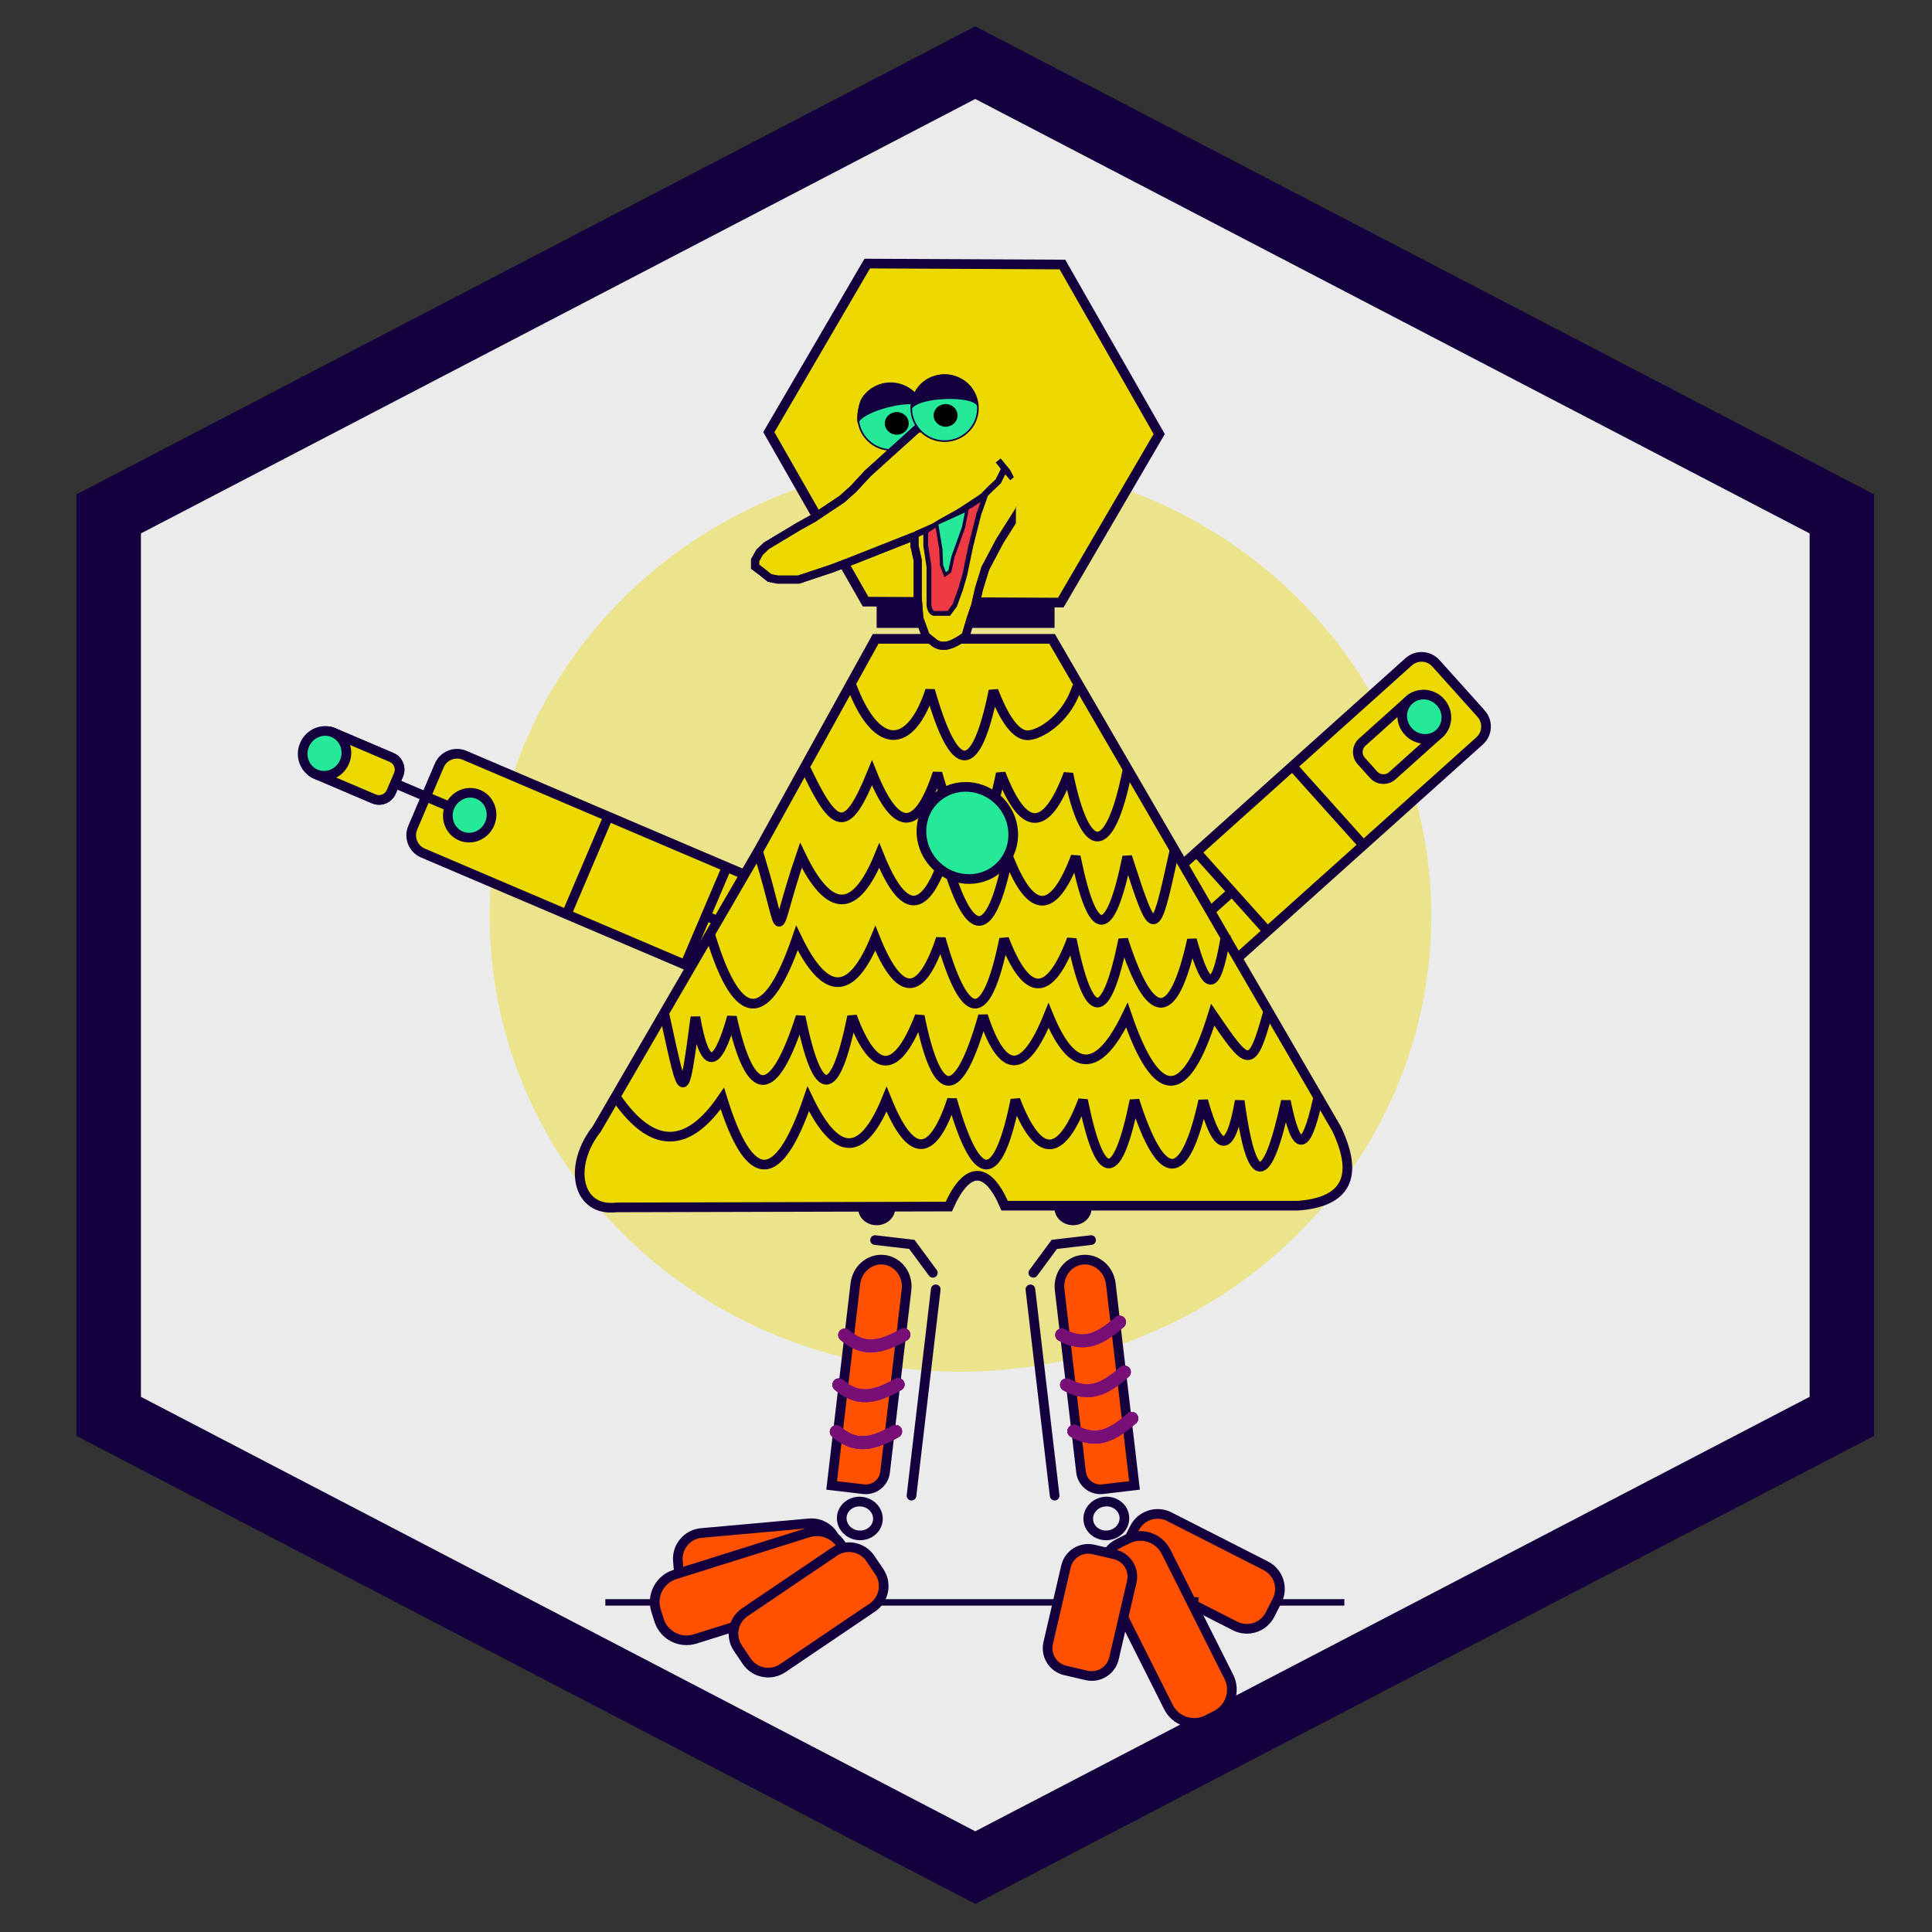 <?xml version="1.0" standalone="no"?><!-- Generator: Gravit.io --><svg xmlns="http://www.w3.org/2000/svg" xmlns:xlink="http://www.w3.org/1999/xlink" style="isolation:isolate" viewBox="0 0 1200 1200" width="1200px" height="1200px"><rect x="0" y="0" width="1200" height="1200" fill="#333333" stroke="none"/><defs><clipPath id="_clipPath_ABWI3MBBAY6SS2dbpEZYNhUqkElukfye"><rect width="1200" height="1200"/></clipPath></defs><g clip-path="url(#_clipPath_ABWI3MBBAY6SS2dbpEZYNhUqkElukfye)"><polygon points="1144,879.73,605.763,1160,67.525,879.73,67.525,319.19,605.763,38.92,1144,319.19" fill="rgb(235,235,235)" vector-effect="non-scaling-stroke" stroke-width="40" stroke="rgb(21,0,62)" stroke-linejoin="miter" stroke-linecap="square" stroke-miterlimit="3"/><g opacity="0.4"><ellipse vector-effect="non-scaling-stroke" cx="596.571" cy="569" rx="272.429" ry="263" fill="rgb(236,217,1)" stroke-width="40" stroke="rgb(236,217,1)" stroke-linejoin="miter" stroke-linecap="round" stroke-miterlimit="3"/></g><line x1="378" y1="995.271" x2="833" y2="995.271" vector-effect="non-scaling-stroke" stroke-width="4" stroke="rgb(21,0,62)" stroke-linejoin="miter" stroke-linecap="square" stroke-miterlimit="3"/><g><path d="M 698.138 642.282 L 670.06 610.99 C 665.645 606.069 666.055 598.489 670.976 594.074 L 874.946 411.056 C 879.867 406.641 887.447 407.051 891.862 411.972 L 919.94 443.265 C 924.355 448.185 923.945 455.765 919.024 460.18 L 715.054 643.198 C 710.133 647.613 702.553 647.203 698.138 642.282 Z" style="stroke:none;fill:#ECD901;stroke-miterlimit:10;"/><path d="M 698.138 642.282 L 670.06 610.99 C 665.645 606.069 666.055 598.489 670.976 594.074 L 874.946 411.056 C 879.867 406.641 887.447 407.051 891.862 411.972 L 919.94 443.265 C 924.355 448.185 923.945 455.765 919.024 460.18 L 715.054 643.198 C 710.133 647.613 702.553 647.203 698.138 642.282 Z" style="fill:none;stroke:#15003E;stroke-width:6;stroke-linecap:square;stroke-miterlimit:2;"/><line x1="846.143" y1="524.231" x2="803.401" y2="476.596" vector-effect="non-scaling-stroke" stroke-width="6" stroke="rgb(21,0,62)" stroke-linejoin="miter" stroke-linecap="square" stroke-miterlimit="3"/><line x1="786.599" y1="577.658" x2="743.857" y2="530.023" vector-effect="non-scaling-stroke" stroke-width="6" stroke="rgb(21,0,62)" stroke-linejoin="miter" stroke-linecap="square" stroke-miterlimit="3"/><line x1="684.843" y1="625.968" x2="764.484" y2="554.509" vector-effect="non-scaling-stroke" stroke-width="6" stroke="rgb(21,0,62)" stroke-linejoin="miter" stroke-linecap="square" stroke-miterlimit="3"/><g><path d="M 853.139 481.176 L 845.477 472.637 C 842.431 469.242 842.714 464.013 846.109 460.967 L 875.488 434.606 C 878.883 431.56 884.112 431.843 887.158 435.238 L 894.82 443.777 C 897.866 447.171 897.582 452.4 894.188 455.446 L 864.809 481.808 C 861.414 484.854 856.185 484.571 853.139 481.176 Z" style="stroke:none;fill:#ECD901;stroke-linecap:square;stroke-miterlimit:2;"/><path d="M 853.139 481.176 L 845.477 472.637 C 842.431 469.242 842.714 464.013 846.109 460.967 L 875.488 434.606 C 878.883 431.56 884.112 431.843 887.158 435.238 L 894.82 443.777 C 897.866 447.171 897.582 452.4 894.188 455.446 L 864.809 481.808 C 861.414 484.854 856.185 484.571 853.139 481.176 Z" style="fill:none;stroke:#15003E;stroke-width:6;stroke-linecap:square;stroke-miterlimit:2;"/><path d=" M 894.012 455.604 C 888.466 460.58 879.774 459.951 874.614 454.2 C 869.454 448.449 869.767 439.74 875.312 434.764 C 880.858 429.788 889.55 430.417 894.71 436.168 C 899.871 441.919 899.558 450.628 894.012 455.604 Z " fill="rgb(37,232,153)" vector-effect="non-scaling-stroke" stroke-width="6" stroke="rgb(21,0,62)" stroke-linejoin="miter" stroke-linecap="square" stroke-miterlimit="3"/></g></g><g><path d="M 546.977 592.285 L 530.493 630.962 C 527.901 637.044 520.858 639.877 514.777 637.285 L 262.676 529.838 C 256.594 527.246 253.761 520.204 256.353 514.122 L 272.837 475.446 C 275.429 469.364 282.472 466.531 288.553 469.123 L 540.654 576.569 C 546.736 579.161 549.569 586.203 546.977 592.285 Z" style="stroke:none;fill:#ECD901;stroke-linecap:square;stroke-miterlimit:2;"/><path d="M 546.977 592.285 L 530.493 630.962 C 527.901 637.044 520.858 639.877 514.777 637.285 L 262.676 529.838 C 256.594 527.246 253.761 520.204 256.353 514.122 L 272.837 475.446 C 275.429 469.364 282.472 466.531 288.553 469.123 L 540.654 576.569 C 546.736 579.161 549.569 586.203 546.977 592.285 Z" style="fill:none;stroke:#15003E;stroke-width:6;stroke-linecap:square;stroke-miterlimit:2;"/><line x1="377.414" y1="508.083" x2="352.321" y2="566.958" vector-effect="non-scaling-stroke" stroke-width="6" stroke="rgb(21,0,62)" stroke-linejoin="miter" stroke-linecap="square" stroke-miterlimit="3"/><line x1="451.009" y1="539.449" x2="425.916" y2="598.325" vector-effect="non-scaling-stroke" stroke-width="6" stroke="rgb(21,0,62)" stroke-linejoin="miter" stroke-linecap="square" stroke-miterlimit="3"/><line x1="537.815" y1="611.231" x2="439.382" y2="569.279" vector-effect="non-scaling-stroke" stroke-width="6" stroke="rgb(21,0,62)" stroke-linejoin="miter" stroke-linecap="square" stroke-miterlimit="3"/><line x1="285.754" y1="503.802" x2="240.677" y2="484.59" vector-effect="non-scaling-stroke" stroke-width="6" stroke="rgb(21,0,62)" stroke-linejoin="miter" stroke-linecap="square" stroke-miterlimit="3"/><path d="M 247.526 481.273 L 243.028 491.827 C 241.239 496.023 236.381 497.977 232.185 496.189 L 195.874 480.713 C 191.678 478.925 189.723 474.066 191.512 469.871 L 196.009 459.317 C 197.798 455.121 202.656 453.167 206.852 454.955 L 243.164 470.431 C 247.359 472.219 249.314 477.078 247.526 481.273 Z" style="stroke:none;fill:#E32F2F;stroke-linecap:square;stroke-miterlimit:2;"/><path d="M 247.526 481.273 L 243.028 491.827 C 241.239 496.023 236.381 497.977 232.185 496.189 L 195.874 480.713 C 191.678 478.925 189.723 474.066 191.512 469.871 L 196.009 459.317 C 197.798 455.121 202.656 453.167 206.852 454.955 L 243.164 470.431 C 247.359 472.219 249.314 477.078 247.526 481.273 Z" style="fill:none;stroke:#15003E;stroke-width:6;stroke-linecap:square;stroke-miterlimit:2;"/><path d="M 247.526 481.273 L 243.028 491.827 C 241.239 496.023 236.381 497.977 232.185 496.189 L 195.874 480.713 C 191.678 478.925 189.723 474.066 191.512 469.871 L 196.009 459.317 C 197.798 455.121 202.656 453.167 206.852 454.955 L 243.164 470.431 C 247.359 472.219 249.314 477.078 247.526 481.273 Z" style="stroke:none;fill:#ECD901;stroke-linecap:square;stroke-miterlimit:2;"/><path d="M 247.526 481.273 L 243.028 491.827 C 241.239 496.023 236.381 497.977 232.185 496.189 L 195.874 480.713 C 191.678 478.925 189.723 474.066 191.512 469.871 L 196.009 459.317 C 197.798 455.121 202.656 453.167 206.852 454.955 L 243.164 470.431 C 247.359 472.219 249.314 477.078 247.526 481.273 Z" style="fill:none;stroke:#15003E;stroke-width:6;stroke-linecap:square;stroke-miterlimit:2;"/><path d=" M 207.069 455.047 C 213.923 457.969 217.029 466.111 213.999 473.22 C 210.969 480.328 202.945 483.727 196.091 480.806 C 189.237 477.884 186.131 469.742 189.161 462.633 C 192.19 455.525 200.215 452.126 207.069 455.047 Z " fill="rgb(37,232,153)" vector-effect="non-scaling-stroke" stroke-width="6" stroke="rgb(21,0,62)" stroke-linejoin="miter" stroke-linecap="square" stroke-miterlimit="3"/><path d=" M 297.222 493.471 C 304.077 496.393 307.182 504.535 304.152 511.643 C 301.123 518.751 293.098 522.151 286.244 519.229 C 279.39 516.308 276.285 508.165 279.314 501.057 C 282.344 493.949 290.368 490.55 297.222 493.471 Z " fill="rgb(37,232,153)" vector-effect="non-scaling-stroke" stroke-width="6" stroke="rgb(21,0,62)" stroke-linejoin="miter" stroke-linecap="square" stroke-miterlimit="3"/></g><ellipse vector-effect="non-scaling-stroke" cx="447.439" cy="579.049" rx="2.5" ry="2.574" fill="rgb(37,232,153)"/><ellipse vector-effect="non-scaling-stroke" cx="544.5" cy="750.5" rx="11.5" ry="10.5" fill="rgb(21,0,62)"/><ellipse vector-effect="non-scaling-stroke" cx="666.5" cy="750.5" rx="11.5" ry="10.5" fill="rgb(21,0,62)"/><path d=" M 830.212 701.21 C 844.222 730.816 836.162 746.718 806.001 748.884 L 624 748.884 C 613.333 724 600.667 724 589.334 749.409 L 383 749.935 C 358.411 752.978 352.466 724.32 370.665 701.21 L 471.79 527.127 L 543.877 396.8 L 599.749 396.8 L 653.479 396.8 L 728.783 526.507 L 830.212 701.21 Z " fill="rgb(236,217,1)" vector-effect="non-scaling-stroke" stroke-width="6" stroke="rgb(21,0,62)" stroke-linejoin="miter" stroke-linecap="square" stroke-miterlimit="3"/><path d=" M 383 682 C 405.11 713.9 427.01 714.01 448.671 682.301 C 465.556 736.929 483.342 737.021 501.997 682.546 C 519.557 719.077 535.789 719.161 550.663 682.769 C 565.556 719.904 579.122 719.976 591.332 682.955 C 606.666 736.733 619.788 736.803 630.668 683.136 C 637.773 701.548 644.828 710.772 651.83 710.806 C 658.832 710.839 665.781 701.681 672.673 683.328 C 683.333 735.731 694.008 735.79 704.669 683.475 C 721.557 735.864 735.788 735.939 747.335 683.67 C 756.666 716.964 764.232 717.009 770.001 683.774 C 777.331 738.254 786.899 738.307 798.673 683.906 C 805.152 716 811.008 716.041 818.212 684" fill="none" vector-effect="non-scaling-stroke" stroke-width="6" stroke="rgb(21,0,62)" stroke-linejoin="miter" stroke-linecap="square" stroke-miterlimit="3"/><path d=" M 441.671 582.35 C 458.556 636.978 476.342 637.07 494.997 582.594 C 512.557 619.126 528.789 619.21 543.663 582.818 C 558.556 619.953 572.122 620.025 584.332 583.004 C 599.666 636.781 612.788 636.852 623.668 583.184 C 630.773 601.596 637.828 610.821 644.83 610.854 C 651.832 610.888 658.781 601.73 665.673 583.377 C 676.333 635.779 687.008 635.838 697.669 583.524 C 714.557 635.913 728.788 635.988 740.335 583.719 C 749.666 617.013 755.161 616.758 760.931 583.524" fill="none" vector-effect="non-scaling-stroke" stroke-width="6" stroke="rgb(21,0,62)" stroke-linejoin="miter" stroke-linecap="square" stroke-miterlimit="3"/><path d=" M 471.79 531.993 C 488.675 586.621 478.807 585.686 497.462 531.21 C 515.021 567.742 531.253 567.826 546.128 531.434 C 561.021 568.569 574.587 568.641 586.797 531.62 C 602.131 585.397 615.253 585.468 626.132 531.8 C 633.237 550.212 640.293 559.437 647.295 559.47 C 654.297 559.504 661.246 550.346 668.138 531.993 C 678.797 584.395 689.473 584.454 700.134 532.14 C 717.021 584.528 717.237 583.702 728.783 531.434" fill="none" vector-effect="non-scaling-stroke" stroke-width="6" stroke="rgb(21,0,62)" stroke-linejoin="miter" stroke-linecap="square" stroke-miterlimit="3"/><path d=" M 501.997 480.609 C 519.557 517.14 526.718 516.442 541.593 480.049 C 556.485 517.185 570.052 517.257 582.262 480.236 C 597.596 534.013 610.718 534.083 621.597 480.416 C 628.702 498.828 635.758 508.053 642.76 508.086 C 649.762 508.12 656.711 498.962 663.602 480.609 C 674.262 533.011 689.272 532.364 699.933 480.049" fill="none" vector-effect="non-scaling-stroke" stroke-width="6" stroke="rgb(21,0,62)" stroke-linejoin="miter" stroke-linecap="square" stroke-miterlimit="3"/><path d=" M 530.057 428.665 C 544.95 465.8 565.517 465.873 577.726 428.852 C 593.061 482.629 606.182 482.699 617.062 429.032 C 624.167 447.444 631.222 456.669 638.224 456.702 C 645.227 456.736 661.175 447.578 668.067 429.225" fill="none" vector-effect="non-scaling-stroke" stroke-width="6" stroke="rgb(21,0,62)" stroke-linejoin="miter" stroke-linecap="square" stroke-miterlimit="3"/><path d=" M 787 630.769 C 777.333 665.333 774.92 662.01 753.259 630.301 C 736.374 684.929 718.588 685.021 699.933 630.546 C 682.374 667.077 666.142 667.161 651.267 630.769 C 636.374 667.904 622.808 667.976 610.598 630.955 C 595.264 684.733 582.142 684.803 571.263 631.136 C 564.158 649.548 557.102 658.772 550.1 658.806 C 543.098 658.839 536.149 649.681 529.257 631.328 C 518.598 683.731 507.922 683.789 497.261 631.475 C 480.374 683.864 466.142 683.939 454.595 631.67 C 445.264 664.964 437.699 665.009 431.929 631.774 C 424.599 686.254 424.775 685.73 413 631.328" fill="none" vector-effect="non-scaling-stroke" stroke-width="6" stroke="rgb(21,0,62)" stroke-linejoin="miter" stroke-linecap="square" stroke-miterlimit="3"/><path d=" M 620.258 539.023 C 608.731 549.366 590.665 548.058 579.94 536.105 C 569.214 524.151 569.864 506.05 581.391 495.707 C 592.917 485.365 610.983 486.673 621.709 498.626 C 632.434 510.579 631.784 528.681 620.258 539.023 Z " fill="rgb(37,232,153)" vector-effect="non-scaling-stroke" stroke-width="6" stroke="rgb(21,0,62)" stroke-linejoin="miter" stroke-linecap="square" stroke-miterlimit="3"/><g><g><g><path d="M 672.074 782.473 L 672.074 782.473 C 680.845 781.442 688.848 788.118 689.936 797.372 L 704.662 922.627 L 684.857 924.955 C 678.247 925.732 672.25 920.997 671.473 914.387 L 658.155 801.108 C 657.067 791.854 663.304 783.504 672.074 782.473 Z" style="stroke:none;fill:#FF5100;stroke-linecap:square;stroke-miterlimit:2;"/><path d="M 672.074 782.473 L 672.074 782.473 C 680.845 781.442 688.848 788.118 689.936 797.372 L 704.662 922.627 L 684.857 924.955 C 678.247 925.732 672.25 920.997 671.473 914.387 L 658.155 801.108 C 657.067 791.854 663.304 783.504 672.074 782.473 Z" style="fill:none;stroke:#15003E;stroke-width:6;stroke-linecap:square;stroke-miterlimit:2;"/><g><path d=" M 667 888.95 C 677.521 894.593 685.599 893.5 694.667 887.505 C 697.33 885.744 700.079 883.56 703 881" fill="none" vector-effect="non-scaling-stroke" stroke-width="8" stroke="rgb(119,15,119)" stroke-linejoin="miter" stroke-linecap="round" stroke-miterlimit="3"/><path d=" M 667 888.95 C 677.521 894.593 685.599 893.5 694.667 887.505 C 697.33 885.744 700.079 883.56 703 881" fill="none" vector-effect="non-scaling-stroke" stroke-width="8" stroke="rgb(119,15,119)" stroke-linejoin="miter" stroke-linecap="round" stroke-miterlimit="3"/><path d=" M 667 888.95 C 677.521 894.593 685.599 893.5 694.667 887.505 C 697.33 885.744 700.079 883.56 703 881" fill="none" vector-effect="non-scaling-stroke" stroke-width="8" stroke="rgb(119,15,119)" stroke-linejoin="miter" stroke-linecap="round" stroke-miterlimit="3"/><path d=" M 659.4 829.128 C 669.921 834.771 677.999 833.678 687.066 827.683 C 689.73 825.922 692.479 823.739 695.4 821.178" fill="none" vector-effect="non-scaling-stroke" stroke-width="8" stroke="rgb(119,15,119)" stroke-linejoin="miter" stroke-linecap="round" stroke-miterlimit="3"/><path d=" M 659.4 829.128 C 669.921 834.771 677.999 833.678 687.066 827.683 C 689.73 825.922 692.479 823.739 695.4 821.178" fill="none" vector-effect="non-scaling-stroke" stroke-width="8" stroke="rgb(119,15,119)" stroke-linejoin="miter" stroke-linecap="round" stroke-miterlimit="3"/><path d=" M 662.4 860.128 C 672.921 865.771 680.999 864.678 690.066 858.683 C 692.73 856.922 695.479 854.739 698.4 852.178" fill="none" vector-effect="non-scaling-stroke" stroke-width="8" stroke="rgb(119,15,119)" stroke-linejoin="miter" stroke-linecap="round" stroke-miterlimit="3"/><path d=" M 662.4 860.128 C 672.921 865.771 680.999 864.678 690.066 858.683 C 692.73 856.922 695.479 854.739 698.4 852.178" fill="none" vector-effect="non-scaling-stroke" stroke-width="8" stroke="rgb(119,15,119)" stroke-linejoin="miter" stroke-linecap="round" stroke-miterlimit="3"/></g><path d=" M 677.684 770.234 L 654.841 772.92 L 641.812 790.562" fill="none" vector-effect="non-scaling-stroke" stroke-width="6" stroke="rgb(21,0,62)" stroke-linejoin="miter" stroke-linecap="round" stroke-miterlimit="3"/><line x1="640" y1="800.844" x2="655.062" y2="928.961" vector-effect="non-scaling-stroke" stroke-width="6" stroke="rgb(21,0,62)" stroke-linejoin="miter" stroke-linecap="round" stroke-miterlimit="3"/><path d=" M 698.332 941.836 C 697.655 936.081 692.099 931.996 685.933 932.721 C 679.766 933.446 675.309 938.708 675.986 944.463 C 676.662 950.219 682.218 954.303 688.385 953.578 C 694.551 952.853 699.008 947.592 698.332 941.836 Z " fill="rgb(235,235,235)" vector-effect="non-scaling-stroke" stroke-width="6" stroke="rgb(21,0,62)" stroke-linejoin="miter" stroke-linecap="square" stroke-miterlimit="3"/></g><g><path d="M 786.21 972.543 L 726.319 942.063 C 718.408 938.036 708.716 941.191 704.69 949.102 L 700.249 957.827 C 696.223 965.738 699.377 975.43 707.288 979.457 L 767.179 1009.937 C 775.09 1013.964 784.782 1010.809 788.809 1002.898 L 793.249 994.173 C 797.275 986.262 794.121 976.57 786.21 972.543 Z" style="stroke:none;fill:#FF5100;stroke-linecap:square;stroke-miterlimit:2;"/><path d="M 786.21 972.543 L 726.319 942.063 C 718.408 938.036 708.716 941.191 704.69 949.102 L 700.249 957.827 C 696.223 965.738 699.377 975.43 707.288 979.457 L 767.179 1009.937 C 775.09 1013.964 784.782 1010.809 788.809 1002.898 L 793.249 994.173 C 797.275 986.262 794.121 976.57 786.21 972.543 Z" style="fill:none;stroke:#15003E;stroke-width:6;stroke-linecap:round;stroke-miterlimit:2;"/><g><line x1="741.289" y1="994.91" x2="727.345" y2="993.661" vector-effect="non-scaling-stroke" stroke-width="6" stroke="rgb(21,0,62)" stroke-linejoin="miter" stroke-linecap="square" stroke-miterlimit="3"/></g></g><g><path d="M 763.24 1041.456 L 724.253 963.846 C 719.827 955.036 709.081 951.477 700.271 955.903 L 694.704 958.699 C 685.894 963.125 682.334 973.871 686.76 982.681 L 725.747 1060.291 C 730.173 1069.101 740.919 1072.661 749.729 1068.235 L 755.296 1065.438 C 764.106 1061.013 767.666 1050.267 763.24 1041.456 Z" style="stroke:none;fill:#FF5100;stroke-linecap:round;stroke-miterlimit:2;"/><path d="M 763.24 1041.456 L 724.253 963.846 C 719.827 955.036 709.081 951.477 700.271 955.903 L 694.704 958.699 C 685.894 963.125 682.334 973.871 686.76 982.681 L 725.747 1060.291 C 730.173 1069.101 740.919 1072.661 749.729 1068.235 L 755.296 1065.438 C 764.106 1061.013 767.666 1050.267 763.24 1041.456 Z" style="fill:none;stroke:#15003E;stroke-width:6;stroke-linecap:round;stroke-miterlimit:2;"/></g><g><path d="M 691.916 1030.023 L 702.955 982.476 C 704.723 974.857 699.973 967.234 692.354 965.465 L 679.094 962.387 C 671.475 960.618 663.852 965.368 662.084 972.988 L 651.045 1020.535 C 649.277 1028.155 654.027 1035.777 661.646 1037.546 L 674.906 1040.624 C 682.525 1042.393 690.148 1037.643 691.916 1030.023 Z" style="stroke:none;fill:#FF5100;stroke-linecap:round;stroke-miterlimit:2;"/><path d="M 691.916 1030.023 L 702.955 982.476 C 704.723 974.857 699.973 967.234 692.354 965.465 L 679.094 962.387 C 671.475 960.618 663.852 965.368 662.084 972.988 L 651.045 1020.535 C 649.277 1028.155 654.027 1035.777 661.646 1037.546 L 674.906 1040.624 C 682.525 1042.393 690.148 1037.643 691.916 1030.023 Z" style="fill:none;stroke:#15003E;stroke-width:6;stroke-linecap:round;stroke-miterlimit:2;"/></g></g><g><g><path d="M 549.139 782.473 L 549.139 782.473 C 540.369 781.442 532.365 788.118 531.277 797.372 L 516.552 922.627 L 536.356 924.955 C 542.966 925.732 548.964 920.997 549.741 914.387 L 563.059 801.108 C 564.147 791.854 557.909 783.504 549.139 782.473 Z" style="stroke:none;fill:#FF5100;stroke-linecap:round;stroke-miterlimit:2;"/><path d="M 549.139 782.473 L 549.139 782.473 C 540.369 781.442 532.365 788.118 531.277 797.372 L 516.552 922.627 L 536.356 924.955 C 542.966 925.732 548.964 920.997 549.741 914.387 L 563.059 801.108 C 564.147 791.854 557.909 783.504 549.139 782.473 Z" style="fill:none;stroke:#15003E;stroke-width:6;stroke-linecap:square;stroke-miterlimit:2;"/><g><path d=" M 519.431 889.271 C 528.528 897.003 536.654 897.635 546.781 893.684 C 549.756 892.524 552.903 890.968 556.298 889.081" fill="none" vector-effect="non-scaling-stroke" stroke-width="8" stroke="rgb(119,15,119)" stroke-linejoin="miter" stroke-linecap="round" stroke-miterlimit="3"/><path d=" M 519.431 889.271 C 528.528 897.003 536.654 897.635 546.781 893.684 C 549.756 892.524 552.903 890.968 556.298 889.081" fill="none" vector-effect="non-scaling-stroke" stroke-width="8" stroke="rgb(119,15,119)" stroke-linejoin="miter" stroke-linecap="round" stroke-miterlimit="3"/><path d=" M 519.431 889.271 C 528.528 897.003 536.654 897.635 546.781 893.684 C 549.756 892.524 552.903 890.968 556.298 889.081" fill="none" vector-effect="non-scaling-stroke" stroke-width="8" stroke="rgb(119,15,119)" stroke-linejoin="miter" stroke-linecap="round" stroke-miterlimit="3"/><path d=" M 524.599 829.19 C 533.696 836.922 541.823 837.555 551.949 833.604 C 554.924 832.443 558.071 830.888 561.466 829" fill="none" vector-effect="non-scaling-stroke" stroke-width="8" stroke="rgb(119,15,119)" stroke-linejoin="miter" stroke-linecap="round" stroke-miterlimit="3"/><path d=" M 524.599 829.19 C 533.696 836.922 541.823 837.555 551.949 833.604 C 554.924 832.443 558.071 830.888 561.466 829" fill="none" vector-effect="non-scaling-stroke" stroke-width="8" stroke="rgb(119,15,119)" stroke-linejoin="miter" stroke-linecap="round" stroke-miterlimit="3"/><path d=" M 521.003 860.127 C 530.1 867.859 538.227 868.491 548.354 864.54 C 551.328 863.38 554.475 861.824 557.87 859.937" fill="none" vector-effect="non-scaling-stroke" stroke-width="8" stroke="rgb(119,15,119)" stroke-linejoin="miter" stroke-linecap="round" stroke-miterlimit="3"/><path d=" M 521.003 860.127 C 530.1 867.859 538.227 868.491 548.354 864.54 C 551.328 863.38 554.475 861.824 557.87 859.937" fill="none" vector-effect="non-scaling-stroke" stroke-width="8" stroke="rgb(119,15,119)" stroke-linejoin="miter" stroke-linecap="round" stroke-miterlimit="3"/></g><path d=" M 543.53 770.234 L 566.373 772.92 L 579.402 790.562" fill="none" vector-effect="non-scaling-stroke" stroke-width="6" stroke="rgb(21,0,62)" stroke-linejoin="miter" stroke-linecap="round" stroke-miterlimit="3"/><line x1="581.214" y1="800.844" x2="566.151" y2="928.961" vector-effect="non-scaling-stroke" stroke-width="6" stroke="rgb(21,0,62)" stroke-linejoin="miter" stroke-linecap="round" stroke-miterlimit="3"/><path d=" M 522.882 941.836 C 523.558 936.081 529.114 931.996 535.281 932.721 C 541.447 933.446 545.905 938.708 545.228 944.463 C 544.551 950.219 538.995 954.303 532.829 953.578 C 526.662 952.853 522.205 947.592 522.882 941.836 Z " fill="rgb(235,235,235)" vector-effect="non-scaling-stroke" stroke-width="6" stroke="rgb(21,0,62)" stroke-linejoin="miter" stroke-linecap="square" stroke-miterlimit="3"/></g><g><path d="M 435.648 952.18 L 502.58 946.18 C 511.422 945.388 519.244 951.923 520.036 960.764 L 520.91 970.515 C 521.703 979.356 515.168 987.178 506.326 987.971 L 439.394 993.97 C 430.552 994.763 422.73 988.228 421.938 979.386 L 421.064 969.635 C 420.271 960.794 426.806 952.972 435.648 952.18 Z" style="stroke:none;fill:#FF5100;stroke-linecap:square;stroke-miterlimit:2;"/><path d="M 435.648 952.18 L 502.58 946.18 C 511.422 945.388 519.244 951.923 520.036 960.764 L 520.91 970.515 C 521.703 979.356 515.168 987.178 506.326 987.971 L 439.394 993.97 C 430.552 994.763 422.73 988.228 421.938 979.386 L 421.064 969.635 C 420.271 960.794 426.806 952.972 435.648 952.18 Z" style="fill:none;stroke:#15003E;stroke-width:6;stroke-linecap:round;stroke-miterlimit:2;"/><g><line x1="453.032" y1="997.321" x2="466.976" y2="996.071" vector-effect="non-scaling-stroke" stroke-width="6" stroke="rgb(21,0,62)" stroke-linejoin="miter" stroke-linecap="square" stroke-miterlimit="3"/><line x1="479.924" y1="994.91" x2="493.868" y2="993.661" vector-effect="non-scaling-stroke" stroke-width="6" stroke="rgb(21,0,62)" stroke-linejoin="miter" stroke-linecap="square" stroke-miterlimit="3"/></g></g><g><path d="M 419.159 977.969 L 502.015 951.926 C 511.421 948.969 521.457 954.205 524.414 963.611 L 526.282 969.554 C 529.238 978.96 524.002 988.996 514.596 991.953 L 431.741 1017.996 C 422.335 1020.953 412.299 1015.717 409.342 1006.311 L 407.474 1000.368 C 404.518 990.962 409.754 980.926 419.159 977.969 Z" style="stroke:none;fill:#FF5100;stroke-linecap:round;stroke-miterlimit:2;"/><path d="M 419.159 977.969 L 502.015 951.926 C 511.421 948.969 521.457 954.205 524.414 963.611 L 526.282 969.554 C 529.238 978.96 524.002 988.996 514.596 991.953 L 431.741 1017.996 C 422.335 1020.953 412.299 1015.717 409.342 1006.311 L 407.474 1000.368 C 404.518 990.962 409.754 980.926 419.159 977.969 Z" style="fill:none;stroke:#15003E;stroke-width:6;stroke-linecap:round;stroke-miterlimit:2;"/></g><g><path d="M 462.639 1001.383 L 518.305 963.737 C 525.658 958.764 535.666 960.696 540.639 968.049 L 546.123 976.159 C 551.096 983.512 549.163 993.52 541.81 998.493 L 486.144 1036.139 C 478.791 1041.112 468.784 1039.18 463.811 1031.827 L 458.326 1023.717 C 453.353 1016.364 455.286 1006.356 462.639 1001.383 Z" style="stroke:none;fill:#FF5100;stroke-linecap:round;stroke-miterlimit:2;"/><path d="M 462.639 1001.383 L 518.305 963.737 C 525.658 958.764 535.666 960.696 540.639 968.049 L 546.123 976.159 C 551.096 983.512 549.163 993.52 541.81 998.493 L 486.144 1036.139 C 478.791 1041.112 468.784 1039.18 463.811 1031.827 L 458.326 1023.717 C 453.353 1016.364 455.286 1006.356 462.639 1001.383 Z" style="fill:none;stroke:#15003E;stroke-width:6;stroke-linecap:round;stroke-miterlimit:2;"/></g></g></g><g><rect x="544.5" y="376" width="110.5" height="14" transform="matrix(1,0,0,1,0,0)" fill="rgb(21,0,62)"/><polygon points="658.869,374.29,537.632,373.699,477.525,268.409,538.656,163.71,659.893,164.301,720,269.591" fill="rgb(236,217,1)" vector-effect="non-scaling-stroke" stroke-width="6" stroke="rgb(21,0,62)" stroke-linejoin="miter" stroke-linecap="square" stroke-miterlimit="3"/><ellipse vector-effect="non-scaling-stroke" cx="553.706" cy="259" rx="20.706" ry="20.5" fill="rgb(37,232,153)" stroke-width="1" stroke="rgb(21,0,62)" stroke-linejoin="miter" stroke-linecap="butt" stroke-miterlimit="3"/><path d=" M 533 262 C 532.875 262.25 532.879 251.811 535.772 247.401 C 538.665 242.991 543.249 239.667 548.838 238.476 C 555.366 237.086 561.83 238.913 566.547 242.879 C 569.906 245.702 572.207 252.099 572.068 252 C 565.534 247.359 536.621 254.757 533 262 Z " fill="rgb(21,0,62)" vector-effect="non-scaling-stroke" stroke-width="1" stroke="rgb(21,0,62)" stroke-linejoin="miter" stroke-linecap="butt" stroke-miterlimit="3"/><path d=" M 539 294 L 530 303.715 L 523 310 L 517 314 L 505 322 L 496 327 L 486 333 L 476 339 L 471.79 343 L 469 348 L 469 352 L 473 355 L 478 359 L 483 360 L 489 360 L 496 360 L 505 357 L 517 353 L 530 348 L 568 333 L 568 339 L 570 348 L 570 360 L 570 371 L 571 384 L 575 395 L 580 399 C 585.492 403.361 592.085 400.571 599.749 395 L 603 384 L 605.763 376 L 608 366 L 612 353 L 621 336 L 633 317 L 635 310 L 646 299 L 648 284 L 624 254 L 612 251 L 612 259 L 605.763 266 L 596.63 273 L 584 273 L 580 273 L 575 266 L 570 266 L 539 294 Z " fill="rgb(236,217,1)" vector-effect="non-scaling-stroke" stroke-width="5" stroke="rgb(21,0,62)" stroke-linejoin="miter" stroke-linecap="square" stroke-miterlimit="3"/><clipPath id="_clipPath_PuWRdNsjY1YF5A19DyoGOQeXrc6E9wAI"><path d=" M 539 294 L 530 303.715 L 523 310 L 517 314 L 505 322 L 496 327 L 486 333 L 476 339 L 471.79 343 L 469 348 L 469 352 L 473 355 L 478 359 L 483 360 L 489 360 L 496 360 L 505 357 L 517 353 L 530 348 L 568 333 L 568 339 L 570 348 L 570 360 L 570 371 L 571 384 L 575 395 L 580 399 C 585.492 403.361 592.085 400.571 599.749 395 L 603 384 L 605.763 376 L 608 366 L 612 353 L 621 336 L 633 317 L 635 310 L 646 299 L 648 284 L 624 254 L 612 251 L 612 259 L 605.763 266 L 596.63 273 L 584 273 L 580 273 L 575 266 L 570 266 L 539 294 Z " fill="rgb(236,217,1)" vector-effect="non-scaling-stroke" stroke-width="5" stroke="rgb(21,0,62)" stroke-linejoin="miter" stroke-linecap="square" stroke-miterlimit="3"/></clipPath><g clip-path="url(#_clipPath_PuWRdNsjY1YF5A19DyoGOQeXrc6E9wAI)"><path d=" M 571 331 L 580 327 L 594 319.19 L 608 310 L 610.642 308.155 L 615 303.715 L 620 299 L 624 291 L 620 286 L 629 297 L 624 291" fill="rgb(236,217,1)" vector-effect="non-scaling-stroke" stroke-width="4" stroke="rgb(21,0,62)" stroke-linejoin="miter" stroke-linecap="square" stroke-miterlimit="3"/><path d=" M 575 330 L 575 339 L 577 352 L 577 362 L 577 376 Q 577.667 380.333 580 381 Q 581.333 381 584 381 L 589.333 381 L 593 376 L 596.63 366 L 599.251 357 L 603 339 L 608 319.19 L 612 308 L 603 314 L 596.63 317 L 584 324 L 575 330 Z " fill="rgb(238,58,67)" vector-effect="non-scaling-stroke" stroke-width="3" stroke="rgb(21,0,62)" stroke-linejoin="miter" stroke-linecap="square" stroke-miterlimit="3"/><path d=" M 581.735 325.213 L 584.386 341.118 L 584.794 351.11 L 587.036 357.023 L 589.952 354.902 L 591.917 345.815 L 595.214 336.673 L 598.474 327.532 L 600.652 316.624 L 581.735 325.213 Z " fill="rgb(37,232,153)" vector-effect="non-scaling-stroke" stroke-width="2" stroke="rgb(21,0,62)" stroke-linejoin="miter" stroke-linecap="square" stroke-miterlimit="3"/></g><path d=" M 539 294 L 530 303.715 L 523 310 L 517 314 L 505 322 L 496 327 L 486 333 L 476 339 L 471.79 343 L 469 348 L 469 352 L 473 355 L 478 359 L 483 360 L 489 360 L 496 360 L 505 357 L 517 353 L 530 348 L 568 333 L 568 339 L 570 348 L 570 360 L 570 371 L 571 384 L 575 395 L 580 399 C 585.492 403.361 592.085 400.571 599.749 395 L 603 384 L 605.763 376 L 608 366 L 612 353 L 621 336 L 633 317 L 635 310 L 646 299 L 648 284 L 624 254 L 612 251 L 612 259 L 605.763 266 L 596.63 273 L 584 273 L 580 273 L 575 266 L 570 266 L 539 294 Z " fill="transparent" vector-effect="non-scaling-stroke" stroke-width="5" stroke="rgb(21,0,62)" stroke-linejoin="miter" stroke-linecap="square" stroke-miterlimit="3"/><path d=" M 576 288 L 620 277 L 631 299 L 631 327 L 661 314 L 664.542 259 L 617 188 L 564 217.45 L 576 288 Z " fill="rgb(236,217,1)"/><ellipse vector-effect="non-scaling-stroke" cx="586.706" cy="253.5" rx="20.706" ry="20.5" fill="rgb(37,232,153)" stroke-width="1" stroke="rgb(21,0,62)" stroke-linejoin="miter" stroke-linecap="butt" stroke-miterlimit="3"/><path d=" M 566 253.5 C 565.875 253.687 568.32 242.718 572.068 239.007 C 575.816 235.296 580.992 233 586.706 233 C 593.381 233 599.322 236.134 603.11 240.995 C 605.807 244.456 607.438 252.062 607.412 252 C 604.577 245.012 570.988 246.019 566 253.5 Z " fill="rgb(21,0,62)" vector-effect="non-scaling-stroke" stroke-width="1" stroke="rgb(21,0,62)" stroke-linejoin="miter" stroke-linecap="butt" stroke-miterlimit="3"/><ellipse vector-effect="non-scaling-stroke" cx="587.334" cy="258" rx="7.428" ry="7.033" fill="rgb(0,0,0)"/><ellipse vector-effect="non-scaling-stroke" cx="557" cy="262.967" rx="7.428" ry="7.033" fill="rgb(0,0,0)"/></g></g></svg>